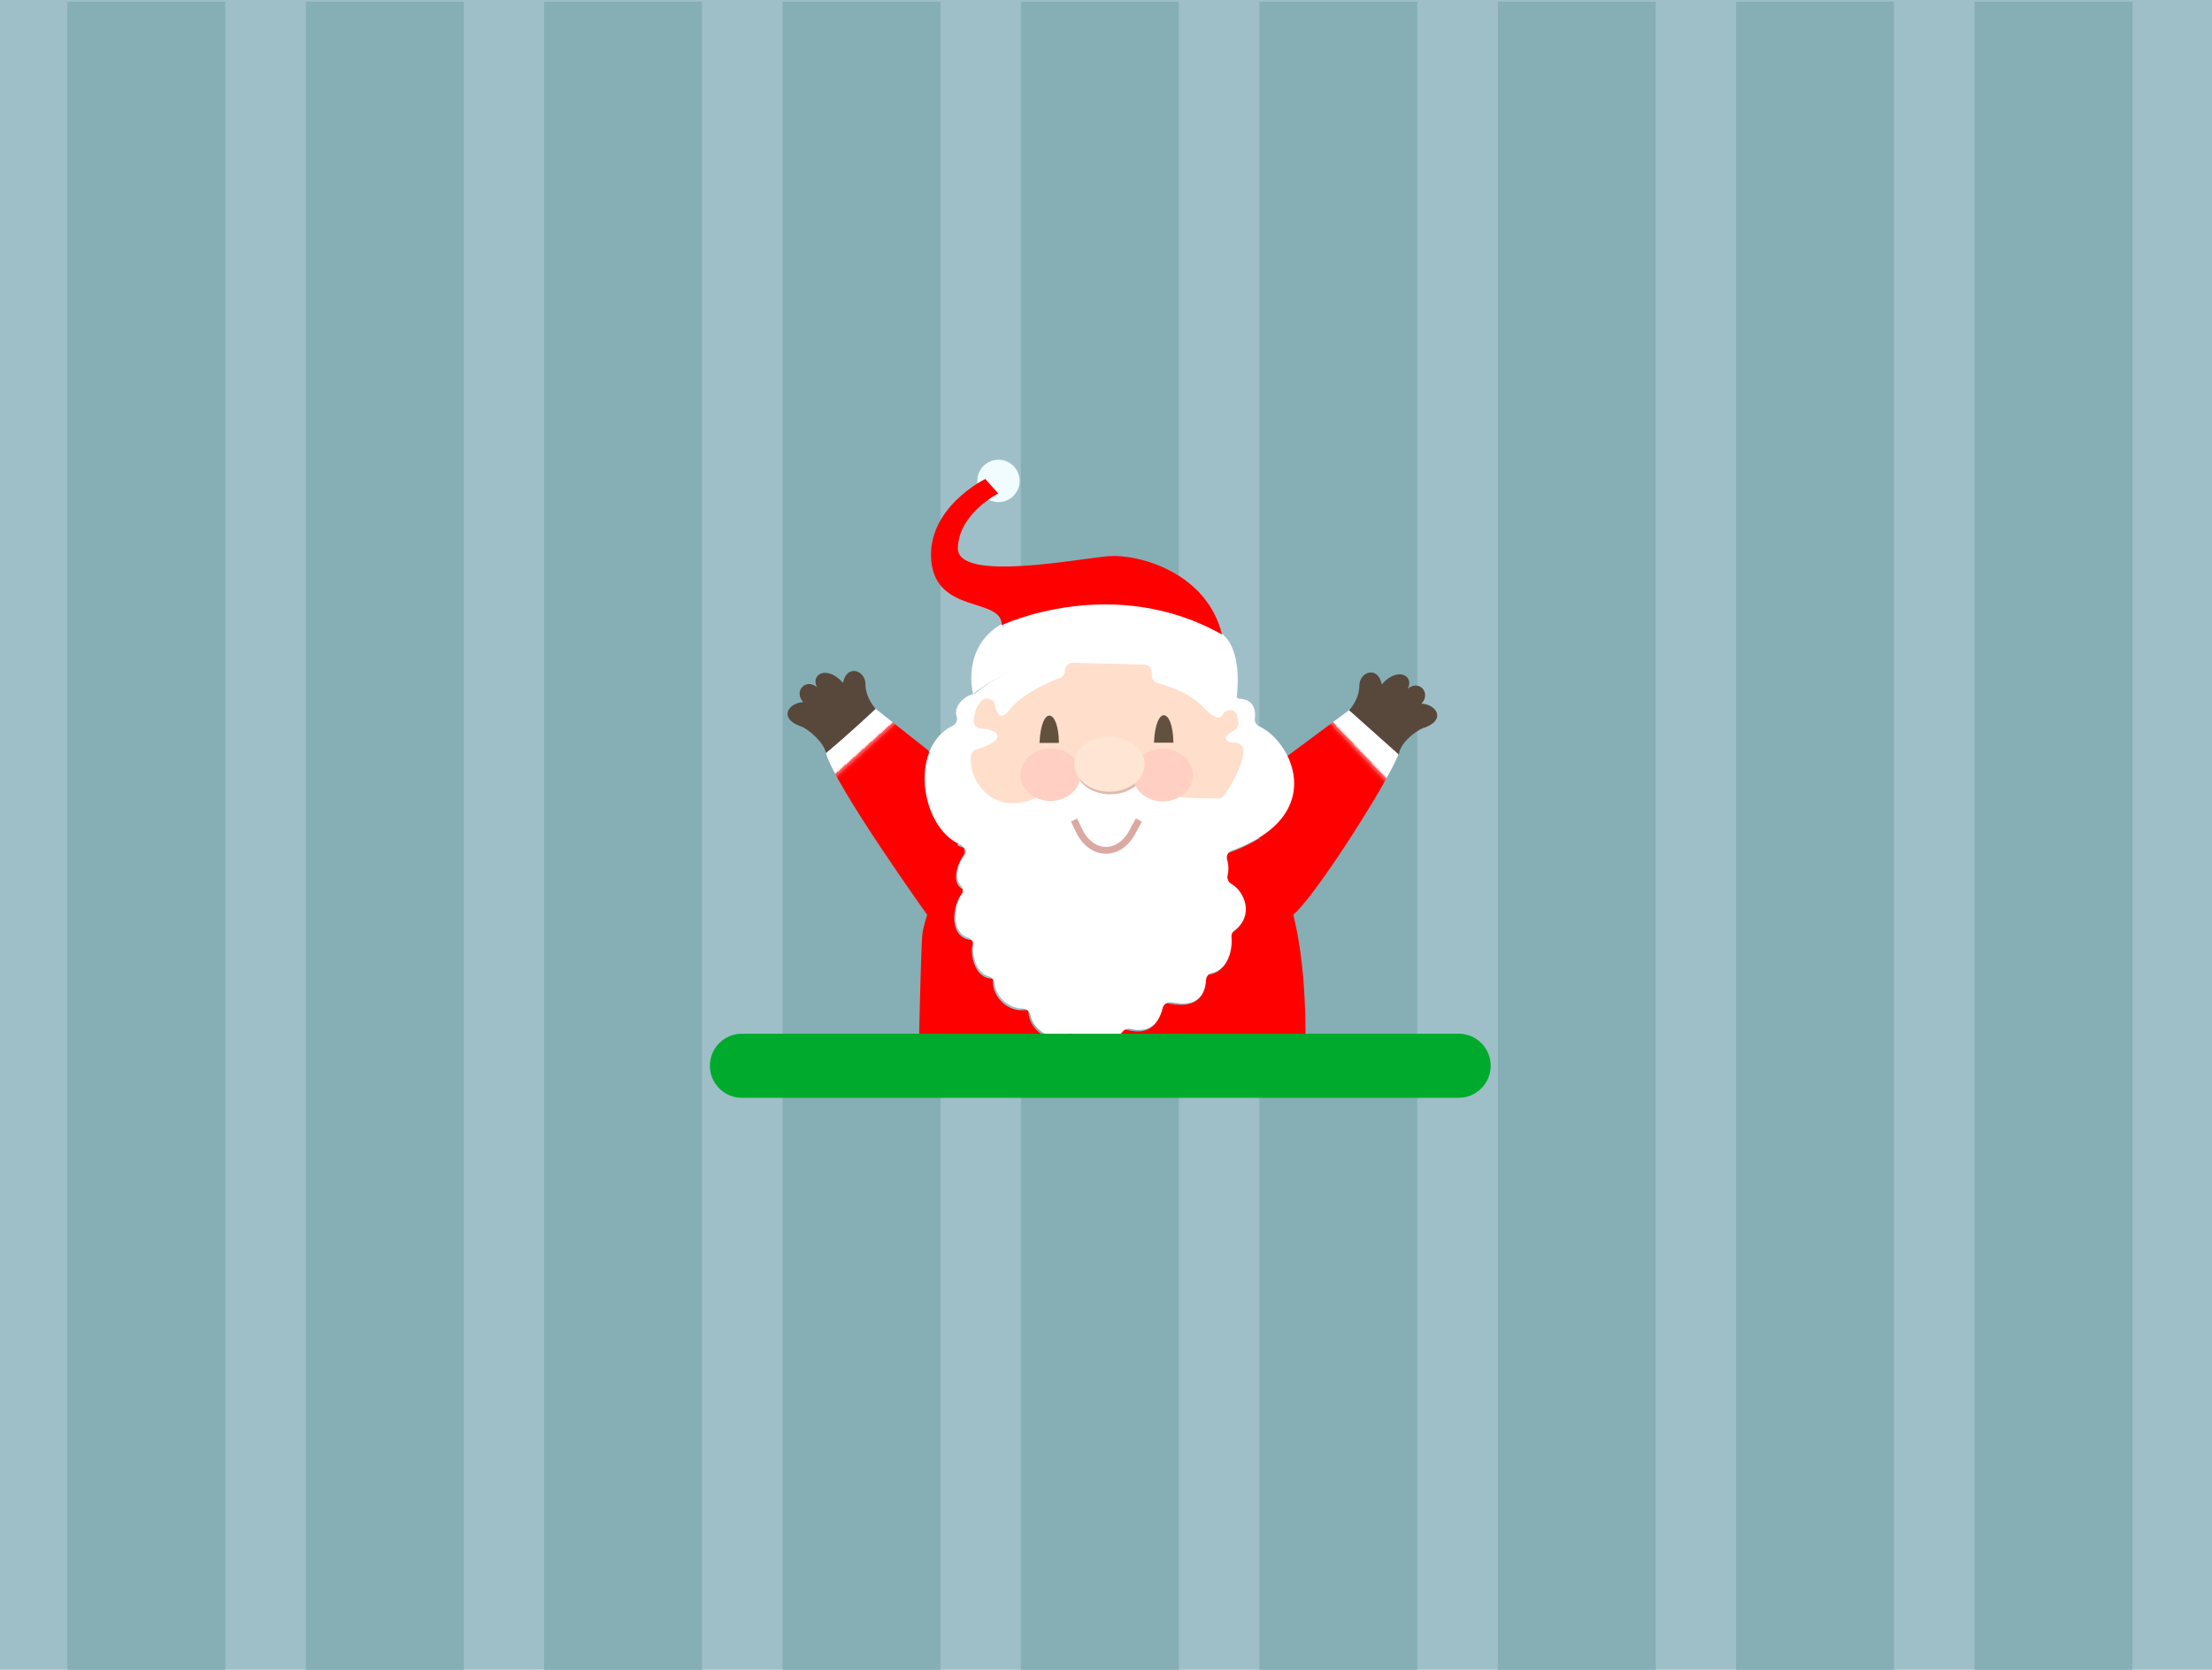 <svg xmlns="http://www.w3.org/2000/svg" xmlns:xlink="http://www.w3.org/1999/xlink" viewBox="0 0 1450.5 1094.7"><defs><style>.cls-1{fill:#9ebfc8;}.cls-2{fill:#86aeb5;}.cls-3{fill:url(#linear-gradient);}.cls-4{fill:url(#linear-gradient-2);}.cls-5{fill:red;}.cls-6{fill:#58483c;}.cls-7{fill:#ffdecc;}.cls-8{fill:#fff;}.cls-9{fill:#635140;}.cls-10{fill:#debaad;}.cls-11{fill:#ffcfc4;}.cls-12{fill:#ffe5d3;}.cls-13,.cls-16{fill:none;stroke-miterlimit:10;}.cls-13{stroke:#daa9a2;stroke-width:4.49px;}.cls-14{fill:#ffcd3b;}.cls-15{fill:#f0fcff;}.cls-16{stroke:#00aa2c;stroke-linecap:round;stroke-width:42px;}</style><linearGradient id="linear-gradient" x1="824.08" y1="568.54" x2="898.43" y2="497.73" gradientUnits="userSpaceOnUse"><stop offset="0.94" stop-color="red"/><stop offset="0.95" stop-color="#ff0303"/><stop offset="0.96" stop-color="#ff0b0b"/><stop offset="0.97" stop-color="#ff1a1a"/><stop offset="0.97" stop-color="#ff2f2f"/><stop offset="0.98" stop-color="#ff4a4a"/><stop offset="0.99" stop-color="#ff6c6c"/><stop offset="0.99" stop-color="#ff9494"/><stop offset="0.99" stop-color="#ffc2c2"/><stop offset="1" stop-color="#fff4f4"/><stop offset="1" stop-color="#fff"/></linearGradient><linearGradient id="linear-gradient-2" x1="628.73" y1="568.88" x2="561.47" y2="493.82" xlink:href="#linear-gradient"/></defs><title>page4</title><g id="Layer_2" data-name="Layer 2"><g id="Layer_3" data-name="Layer 3"><g id="page4"><rect class="cls-1" width="1450.5" height="1094.7"/><rect class="cls-2" x="44.19" y="1.11" width="103.57" height="1093.59"/><rect class="cls-2" x="356.8" y="1.11" width="103.57" height="1093.59"/><rect class="cls-2" x="513.19" y="1.11" width="103.57" height="1093.59"/><rect class="cls-2" x="669.41" y="1.11" width="103.57" height="1093.59"/><rect class="cls-2" x="825.8" y="1.11" width="103.57" height="1093.59"/><rect class="cls-2" x="982.19" y="1.11" width="103.57" height="1093.59"/><rect class="cls-2" x="1138.41" y="1.11" width="103.57" height="1093.59"/><rect class="cls-2" x="1294.8" y="1.11" width="103.57" height="1093.59"/><rect class="cls-2" x="200.58" y="1.11" width="103.57" height="1093.59"/><path class="cls-3" d="M842.8,496.68l41.91-31.16s25.63,19.55,32.43,28.89c-8.64,21.38-57.35,97.15-69.67,105.64-13-19.12-16.43-45.74-22-50.69C833.59,539.3,857.81,525.57,842.8,496.68Z"/><path class="cls-4" d="M574.17,464.67,608.72,492l23.79,49.85L609.57,602s-62.31-86.94-68-108.47C558.73,479.4,574.17,464.67,574.17,464.67Z"/><path class="cls-5" d="M825.66,549.64a101.19,101.19,0,0,1-23.79,10.62c4.53,6.37,3.12,17.28,0,18.41,12.46,1.7,22.66,23.36,4.53,33.7,2.13,12.75-3.11,27.19-16.28,26.62.28,15.58-5.67,23.37-27.62,18.13-3.11,22.66-17,19.82-25.2,17.7-9.21,12.46-22.66,18.69-35.4,2.12-9.21,9.63-27.62.71-27.62-14.86-17.27,2.54-24.78-13.46-22.94-20.54-14.44.71-16.28-22.37-12-25.2-20.54.7-13.88-29.74-5.67-32.57-13.45-2.84-4-25.49,3.54-26.91a27.57,27.57,0,0,1-10-3c-4.53,9.63-21.81,46.44-22.52,60.32-1,16-2.55,88.93-2.55,88.93s74,1.39,253.94,1.39C854.5,696,864,598.07,825.66,549.64Z"/><path class="cls-6" d="M574.17,464.67s-6.66-7.08-6.66-16.14-12.18-13.45-14.73-.85c-10.48-12-21.52-5.52-17,2.83-7.79-6.23-15.44,3-9.06,9.77-9.63.57-16.15,10.2-2.55,15.58,5.1,1.13,16.42,11.05,17.42,17.84C556,481.81,574.17,464.67,574.17,464.67Z"/><path class="cls-6" d="M884.71,465.67s6.66-7.08,6.66-16.15,12.18-13.45,14.72-.85c10.48-12,21.53-5.52,17,2.83,7.79-6.23,15.43,3,9.06,9.78,9.63.56,16.14,10.19,2.55,15.57-5.1,1.14-16.71,9.92-17.42,17.85C903.69,482.66,884.71,465.67,884.71,465.67Z"/><g id="Face"><path class="cls-7" d="M639.16,455s-10.33,52.12,3.12,66.28,55.93,49.56,79.3,47.44,60.18-11.33,72.93-24.08,27.61-53.81,26.2-62.3-8.78-24.08-8.78-24.08S740.13,385.8,639.16,455Z"/><path class="cls-8" d="M822.83,471.11c1.33-11.16-6.2-12.77-9.46-13a5,5,0,0,1-2.82-1.08c-85.5-67.15-160.9-10.67-170.38-3a4.67,4.67,0,0,1-2,1c-5.7,1.15-13.18,8.07-10.84,14.63a5.07,5.07,0,0,1-2.65,6.17c-28.61,14.07-21.31,66.42,5.06,77.9a5,5,0,0,1,2.11,7.44c-3.77,5.76-6,14.64-1.93,19.11a5,5,0,0,1,.58,6.13c-5,7.7-6.84,24.49,4.12,28.2a5.16,5.16,0,0,1,3.63,5.42c-.73,6.59,1.92,17.62,10,20a5.15,5.15,0,0,1,3.77,4.25,19.66,19.66,0,0,0,18.87,17,5,5,0,0,1,4.67,3.93c2.54,11.34,15.17,17.67,23.86,13.17a5.21,5.21,0,0,1,6.21,1c11,11.36,22.18,6.7,30.53-3.08a5.17,5.17,0,0,1,5-1.74c7.5,1.57,17.41,1.62,21.25-13.7a5.09,5.09,0,0,1,5.83-3.69c16,2.72,21.83-3.25,22.62-14.75a5.12,5.12,0,0,1,4-4.69c9.26-2,13.46-12.8,12.69-23.31a5.15,5.15,0,0,1,2-4.57c12.61-9.14,7.14-24.92-2.06-30.37a5.21,5.21,0,0,1-2.46-5.75,20.46,20.46,0,0,0-.35-10.1,5.07,5.07,0,0,1,3.24-6.14c63-22.72,39.48-71.35,17.83-81.28A5,5,0,0,1,822.83,471.11Zm-24.17,52.41L776.5,523a5.16,5.16,0,0,1-4.76-3.64c-2.94-9.13-17.12-16.94-24.07-12.37a5.39,5.39,0,0,0-2,2.8c-2.92,8.26-29.59,9.25-34.41.77a5,5,0,0,0-4.89-2.32c-19.89,2.09-21.74,8.59-25.77,13.79a5.22,5.22,0,0,1-2.16,1.64c-29.68,11.67-44.37-14.92-41.56-28.67a5,5,0,0,1,3.49-3.7c21.6-6.62,14-13.21,3-13.64a5.06,5.06,0,0,1-4.87-5.36c.45-6.55,2.82-10.56,5.41-13a5.08,5.08,0,0,1,8.43,2.7c1.08,5.49,3.68,11.26,9.87,3.13,7.76-10.21,25.53-17.9,32.86-20.75a5.09,5.09,0,0,0,3.25-4.75h0a5.1,5.1,0,0,1,5.22-5.1l46.73,1.16a5.1,5.1,0,0,1,5,5.1v2.08a5.1,5.1,0,0,0,3.75,4.92c6.74,1.83,21,6.5,29.11,14.93,7.15,7.44,11.62,9.69,13.65,5.75,2.18-4.22,8.32-3.78,9.44.84.29,1.22.57,2.54.82,4a5.16,5.16,0,0,1-2.65,5.42c-7.89,4.24-7.21,8,.88,8.19a5.12,5.12,0,0,1,5.08,4.81c.38,9.23-8.57,23.84-12.31,29.53A5.11,5.11,0,0,1,798.66,523.52Z"/><path class="cls-9" d="M681.65,487.05h12.74C694.11,464.25,682.78,462.13,681.65,487.05Z"/><path class="cls-9" d="M756.7,486.91h12.74C769.16,464,757.83,461.84,756.7,486.91Z"/><ellipse class="cls-10" cx="728.09" cy="502.63" rx="23.08" ry="18.13"/><ellipse class="cls-11" cx="762.5" cy="508.15" rx="19.68" ry="17.28"/><ellipse class="cls-11" cx="688.87" cy="507.86" rx="19.68" ry="17.28"/><ellipse class="cls-12" cx="727.53" cy="500.93" rx="23.08" ry="18.13"/><path class="cls-13" d="M704.3,537.6l3.26,6.8c7.93,16.71,25.77,17.56,34.69,1.56l4.54-8.36"/></g><path class="cls-8" d="M638.1,455s80.22-66.83,172.76,3.26c4.25-35.4-9.91-42.91-9.91-42.91s-64.15-40.07-144.44-6.08C630,424.74,638.1,455,638.1,455Z"/><rect x="601.97" y="696.2" width="254.04" height="8.33"/><polygon class="cls-14" points="703.58 689.12 703.58 704.7 709.65 704.7 709.65 694.08 740.72 694.08 740.72 704.7 747.05 704.7 747.05 689.12 703.58 689.12"/><path class="cls-15" d="M654.74,301.4a13.88,13.88,0,1,1-13.88,13.88,13.9,13.9,0,0,1,13.88-13.88"/><path class="cls-5" d="M656.86,409.87S729.51,375.46,801.3,416c-9.91-41.07-55.22-52.82-74.06-51.4s-99.55,17.42-99.12-5.24,26.48-35.83,26.48-35.83L646.1,314s-38.66,18.84-35.4,53.81S657.29,391.46,656.86,409.87Z"/><line class="cls-16" x1="486.5" y1="698.7" x2="956.5" y2="698.7"/></g></g></g></svg>